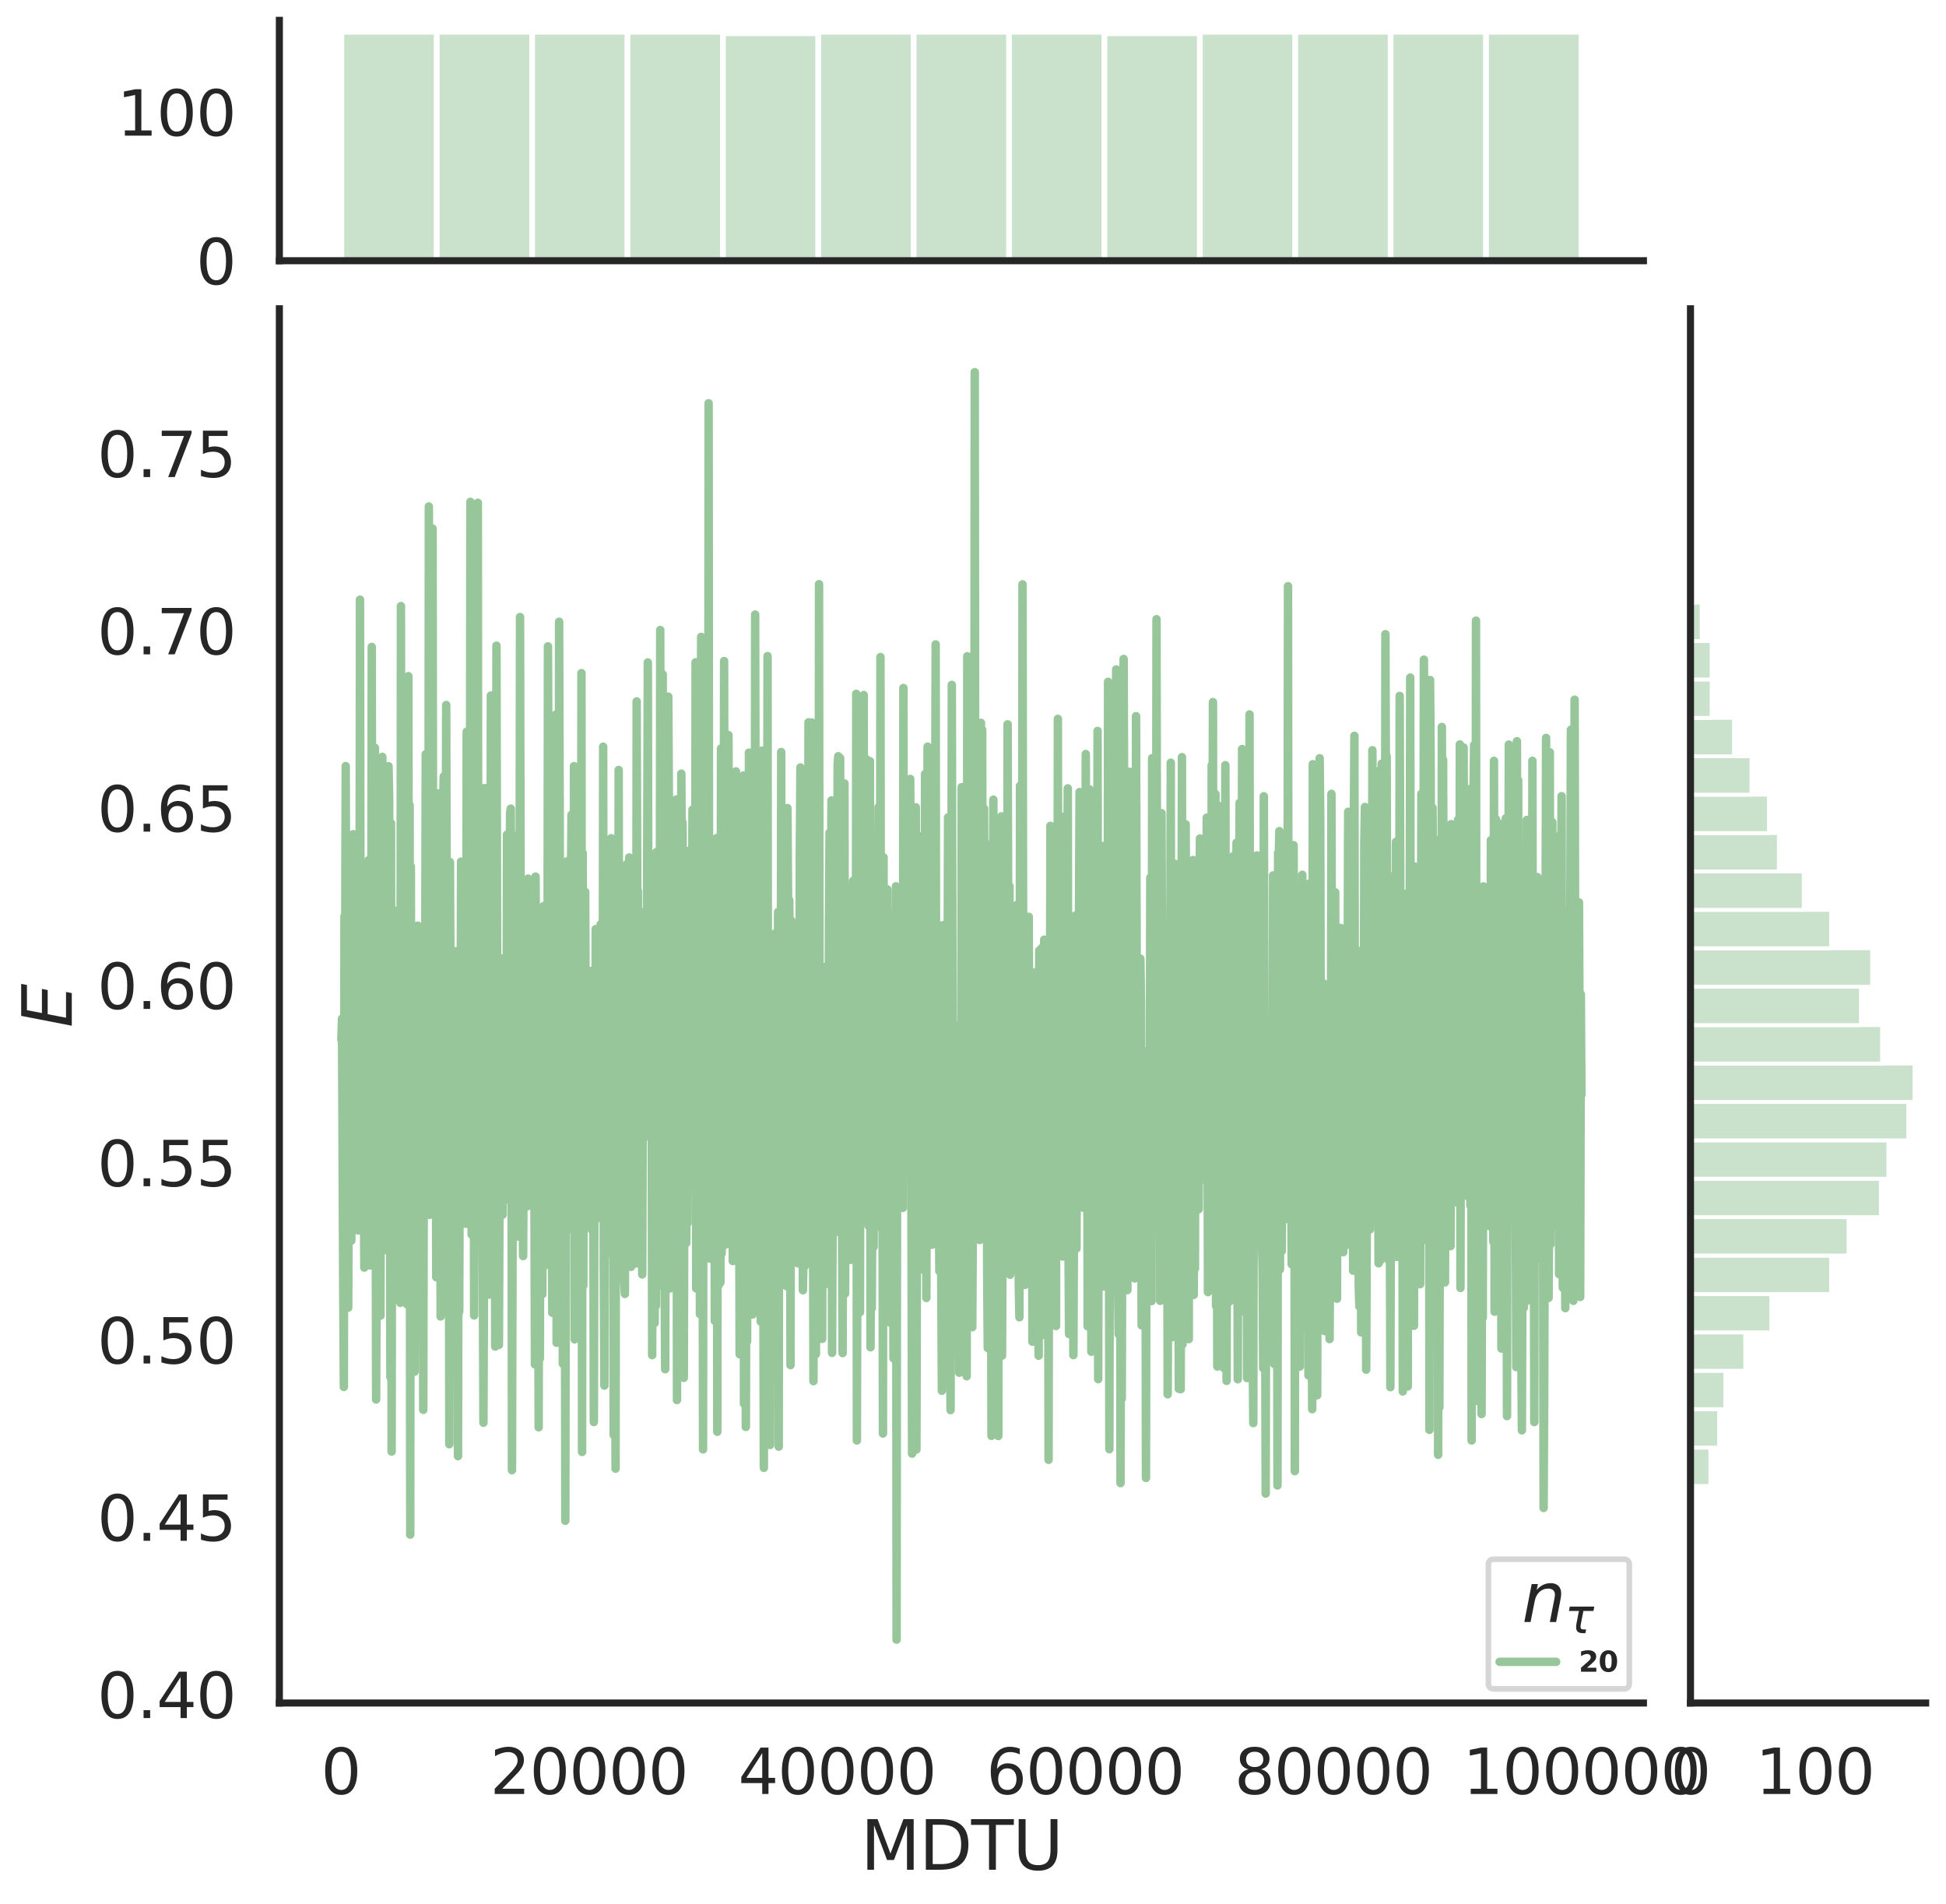 <?xml version="1.0" encoding="utf-8" standalone="no"?>
<!DOCTYPE svg PUBLIC "-//W3C//DTD SVG 1.1//EN"
  "http://www.w3.org/Graphics/SVG/1.1/DTD/svg11.dtd">
<svg height="674.159pt" version="1.1" viewBox="0 0 688.982 674.159" width="688.982pt" xmlns="http://www.w3.org/2000/svg" xmlns:xlink="http://www.w3.org/1999/xlink">
 <defs>
  <style type="text/css">*{stroke-linecap:butt;stroke-linejoin:round;}</style>
 </defs>
 <g id="figure_1">
  <g id="patch_1">
   <path d="M 0 674.159 
L 688.982 674.159 
L 688.982 0 
L 0 0 
z
" style="fill:#ffffff;"/>
  </g>
  <g id="axes_1">
   <g id="patch_2">
    <path d="M 98.912 602.94 
L 581.861 602.94 
L 581.861 109.327 
L 98.912 109.327 
z
" style="fill:none;"/>
   </g>
   <g id="matplotlib.axis_1">
    <g id="xtick_1">
     <g id="text_1">
      <!-- 0 -->
      <g style="fill:#262626;" transform="translate(113.646 635.157)scale(0.22 -0.22)">
       <defs>
        <path d="M 2034 4250 
Q 1547 4250 1301 3770 
Q 1056 3291 1056 2328 
Q 1056 1369 1301 889 
Q 1547 409 2034 409 
Q 2525 409 2770 889 
Q 3016 1369 3016 2328 
Q 3016 3291 2770 3770 
Q 2525 4250 2034 4250 
z
M 2034 4750 
Q 2819 4750 3233 4129 
Q 3647 3509 3647 2328 
Q 3647 1150 3233 529 
Q 2819 -91 2034 -91 
Q 1250 -91 836 529 
Q 422 1150 422 2328 
Q 422 3509 836 4129 
Q 1250 4750 2034 4750 
z
" id="DejaVuSans-30" transform="scale(0.016)"/>
       </defs>
       <use xlink:href="#DejaVuSans-30"/>
      </g>
     </g>
    </g>
    <g id="xtick_2">
     <g id="text_2">
      <!-- 20000 -->
      <g style="fill:#262626;" transform="translate(173.504 635.157)scale(0.22 -0.22)">
       <defs>
        <path d="M 1228 531 
L 3431 531 
L 3431 0 
L 469 0 
L 469 531 
Q 828 903 1448 1529 
Q 2069 2156 2228 2338 
Q 2531 2678 2651 2914 
Q 2772 3150 2772 3378 
Q 2772 3750 2511 3984 
Q 2250 4219 1831 4219 
Q 1534 4219 1204 4116 
Q 875 4013 500 3803 
L 500 4441 
Q 881 4594 1212 4672 
Q 1544 4750 1819 4750 
Q 2544 4750 2975 4387 
Q 3406 4025 3406 3419 
Q 3406 3131 3298 2873 
Q 3191 2616 2906 2266 
Q 2828 2175 2409 1742 
Q 1991 1309 1228 531 
z
" id="DejaVuSans-32" transform="scale(0.016)"/>
       </defs>
       <use xlink:href="#DejaVuSans-32"/>
       <use x="63.623" xlink:href="#DejaVuSans-30"/>
       <use x="127.246" xlink:href="#DejaVuSans-30"/>
       <use x="190.869" xlink:href="#DejaVuSans-30"/>
       <use x="254.492" xlink:href="#DejaVuSans-30"/>
      </g>
     </g>
    </g>
    <g id="xtick_3">
     <g id="text_3">
      <!-- 40000 -->
      <g style="fill:#262626;" transform="translate(261.357 635.157)scale(0.22 -0.22)">
       <defs>
        <path d="M 2419 4116 
L 825 1625 
L 2419 1625 
L 2419 4116 
z
M 2253 4666 
L 3047 4666 
L 3047 1625 
L 3713 1625 
L 3713 1100 
L 3047 1100 
L 3047 0 
L 2419 0 
L 2419 1100 
L 313 1100 
L 313 1709 
L 2253 4666 
z
" id="DejaVuSans-34" transform="scale(0.016)"/>
       </defs>
       <use xlink:href="#DejaVuSans-34"/>
       <use x="63.623" xlink:href="#DejaVuSans-30"/>
       <use x="127.246" xlink:href="#DejaVuSans-30"/>
       <use x="190.869" xlink:href="#DejaVuSans-30"/>
       <use x="254.492" xlink:href="#DejaVuSans-30"/>
      </g>
     </g>
    </g>
    <g id="xtick_4">
     <g id="text_4">
      <!-- 60000 -->
      <g style="fill:#262626;" transform="translate(349.209 635.157)scale(0.22 -0.22)">
       <defs>
        <path d="M 2113 2584 
Q 1688 2584 1439 2293 
Q 1191 2003 1191 1497 
Q 1191 994 1439 701 
Q 1688 409 2113 409 
Q 2538 409 2786 701 
Q 3034 994 3034 1497 
Q 3034 2003 2786 2293 
Q 2538 2584 2113 2584 
z
M 3366 4563 
L 3366 3988 
Q 3128 4100 2886 4159 
Q 2644 4219 2406 4219 
Q 1781 4219 1451 3797 
Q 1122 3375 1075 2522 
Q 1259 2794 1537 2939 
Q 1816 3084 2150 3084 
Q 2853 3084 3261 2657 
Q 3669 2231 3669 1497 
Q 3669 778 3244 343 
Q 2819 -91 2113 -91 
Q 1303 -91 875 529 
Q 447 1150 447 2328 
Q 447 3434 972 4092 
Q 1497 4750 2381 4750 
Q 2619 4750 2861 4703 
Q 3103 4656 3366 4563 
z
" id="DejaVuSans-36" transform="scale(0.016)"/>
       </defs>
       <use xlink:href="#DejaVuSans-36"/>
       <use x="63.623" xlink:href="#DejaVuSans-30"/>
       <use x="127.246" xlink:href="#DejaVuSans-30"/>
       <use x="190.869" xlink:href="#DejaVuSans-30"/>
       <use x="254.492" xlink:href="#DejaVuSans-30"/>
      </g>
     </g>
    </g>
    <g id="xtick_5">
     <g id="text_5">
      <!-- 80000 -->
      <g style="fill:#262626;" transform="translate(437.062 635.157)scale(0.22 -0.22)">
       <defs>
        <path d="M 2034 2216 
Q 1584 2216 1326 1975 
Q 1069 1734 1069 1313 
Q 1069 891 1326 650 
Q 1584 409 2034 409 
Q 2484 409 2743 651 
Q 3003 894 3003 1313 
Q 3003 1734 2745 1975 
Q 2488 2216 2034 2216 
z
M 1403 2484 
Q 997 2584 770 2862 
Q 544 3141 544 3541 
Q 544 4100 942 4425 
Q 1341 4750 2034 4750 
Q 2731 4750 3128 4425 
Q 3525 4100 3525 3541 
Q 3525 3141 3298 2862 
Q 3072 2584 2669 2484 
Q 3125 2378 3379 2068 
Q 3634 1759 3634 1313 
Q 3634 634 3220 271 
Q 2806 -91 2034 -91 
Q 1263 -91 848 271 
Q 434 634 434 1313 
Q 434 1759 690 2068 
Q 947 2378 1403 2484 
z
M 1172 3481 
Q 1172 3119 1398 2916 
Q 1625 2713 2034 2713 
Q 2441 2713 2670 2916 
Q 2900 3119 2900 3481 
Q 2900 3844 2670 4047 
Q 2441 4250 2034 4250 
Q 1625 4250 1398 4047 
Q 1172 3844 1172 3481 
z
" id="DejaVuSans-38" transform="scale(0.016)"/>
       </defs>
       <use xlink:href="#DejaVuSans-38"/>
       <use x="63.623" xlink:href="#DejaVuSans-30"/>
       <use x="127.246" xlink:href="#DejaVuSans-30"/>
       <use x="190.869" xlink:href="#DejaVuSans-30"/>
       <use x="254.492" xlink:href="#DejaVuSans-30"/>
      </g>
     </g>
    </g>
    <g id="xtick_6">
     <g id="text_6">
      <!-- 100000 -->
      <g style="fill:#262626;" transform="translate(517.917 635.157)scale(0.22 -0.22)">
       <defs>
        <path d="M 794 531 
L 1825 531 
L 1825 4091 
L 703 3866 
L 703 4441 
L 1819 4666 
L 2450 4666 
L 2450 531 
L 3481 531 
L 3481 0 
L 794 0 
L 794 531 
z
" id="DejaVuSans-31" transform="scale(0.016)"/>
       </defs>
       <use xlink:href="#DejaVuSans-31"/>
       <use x="63.623" xlink:href="#DejaVuSans-30"/>
       <use x="127.246" xlink:href="#DejaVuSans-30"/>
       <use x="190.869" xlink:href="#DejaVuSans-30"/>
       <use x="254.492" xlink:href="#DejaVuSans-30"/>
       <use x="318.115" xlink:href="#DejaVuSans-30"/>
      </g>
     </g>
    </g>
    <g id="text_7">
     <!-- MDTU -->
     <g style="fill:#262626;" transform="translate(304.681 661.968)scale(0.24 -0.24)">
      <defs>
       <path d="M 628 4666 
L 1569 4666 
L 2759 1491 
L 3956 4666 
L 4897 4666 
L 4897 0 
L 4281 0 
L 4281 4097 
L 3078 897 
L 2444 897 
L 1241 4097 
L 1241 0 
L 628 0 
L 628 4666 
z
" id="DejaVuSans-4d" transform="scale(0.016)"/>
       <path d="M 1259 4147 
L 1259 519 
L 2022 519 
Q 2988 519 3436 956 
Q 3884 1394 3884 2338 
Q 3884 3275 3436 3711 
Q 2988 4147 2022 4147 
L 1259 4147 
z
M 628 4666 
L 1925 4666 
Q 3281 4666 3915 4102 
Q 4550 3538 4550 2338 
Q 4550 1131 3912 565 
Q 3275 0 1925 0 
L 628 0 
L 628 4666 
z
" id="DejaVuSans-44" transform="scale(0.016)"/>
       <path d="M -19 4666 
L 3928 4666 
L 3928 4134 
L 2272 4134 
L 2272 0 
L 1638 0 
L 1638 4134 
L -19 4134 
L -19 4666 
z
" id="DejaVuSans-54" transform="scale(0.016)"/>
       <path d="M 556 4666 
L 1191 4666 
L 1191 1831 
Q 1191 1081 1462 751 
Q 1734 422 2344 422 
Q 2950 422 3222 751 
Q 3494 1081 3494 1831 
L 3494 4666 
L 4128 4666 
L 4128 1753 
Q 4128 841 3676 375 
Q 3225 -91 2344 -91 
Q 1459 -91 1007 375 
Q 556 841 556 1753 
L 556 4666 
z
" id="DejaVuSans-55" transform="scale(0.016)"/>
      </defs>
      <use xlink:href="#DejaVuSans-4d"/>
      <use x="86.279" xlink:href="#DejaVuSans-44"/>
      <use x="163.281" xlink:href="#DejaVuSans-54"/>
      <use x="224.365" xlink:href="#DejaVuSans-55"/>
     </g>
    </g>
   </g>
   <g id="matplotlib.axis_2">
    <g id="ytick_1">
     <g id="text_8">
      <!-- 0.40 -->
      <g style="fill:#262626;" transform="translate(34.428 608.27)scale(0.22 -0.22)">
       <defs>
        <path d="M 684 794 
L 1344 794 
L 1344 0 
L 684 0 
L 684 794 
z
" id="DejaVuSans-2e" transform="scale(0.016)"/>
       </defs>
       <use xlink:href="#DejaVuSans-30"/>
       <use x="63.623" xlink:href="#DejaVuSans-2e"/>
       <use x="95.41" xlink:href="#DejaVuSans-34"/>
       <use x="159.033" xlink:href="#DejaVuSans-30"/>
      </g>
     </g>
    </g>
    <g id="ytick_2">
     <g id="text_9">
      <!-- 0.45 -->
      <g style="fill:#262626;" transform="translate(34.428 545.503)scale(0.22 -0.22)">
       <defs>
        <path d="M 691 4666 
L 3169 4666 
L 3169 4134 
L 1269 4134 
L 1269 2991 
Q 1406 3038 1543 3061 
Q 1681 3084 1819 3084 
Q 2600 3084 3056 2656 
Q 3513 2228 3513 1497 
Q 3513 744 3044 326 
Q 2575 -91 1722 -91 
Q 1428 -91 1123 -41 
Q 819 9 494 109 
L 494 744 
Q 775 591 1075 516 
Q 1375 441 1709 441 
Q 2250 441 2565 725 
Q 2881 1009 2881 1497 
Q 2881 1984 2565 2268 
Q 2250 2553 1709 2553 
Q 1456 2553 1204 2497 
Q 953 2441 691 2322 
L 691 4666 
z
" id="DejaVuSans-35" transform="scale(0.016)"/>
       </defs>
       <use xlink:href="#DejaVuSans-30"/>
       <use x="63.623" xlink:href="#DejaVuSans-2e"/>
       <use x="95.41" xlink:href="#DejaVuSans-34"/>
       <use x="159.033" xlink:href="#DejaVuSans-35"/>
      </g>
     </g>
    </g>
    <g id="ytick_3">
     <g id="text_10">
      <!-- 0.50 -->
      <g style="fill:#262626;" transform="translate(34.428 482.737)scale(0.22 -0.22)">
       <use xlink:href="#DejaVuSans-30"/>
       <use x="63.623" xlink:href="#DejaVuSans-2e"/>
       <use x="95.41" xlink:href="#DejaVuSans-35"/>
       <use x="159.033" xlink:href="#DejaVuSans-30"/>
      </g>
     </g>
    </g>
    <g id="ytick_4">
     <g id="text_11">
      <!-- 0.55 -->
      <g style="fill:#262626;" transform="translate(34.428 419.97)scale(0.22 -0.22)">
       <use xlink:href="#DejaVuSans-30"/>
       <use x="63.623" xlink:href="#DejaVuSans-2e"/>
       <use x="95.41" xlink:href="#DejaVuSans-35"/>
       <use x="159.033" xlink:href="#DejaVuSans-35"/>
      </g>
     </g>
    </g>
    <g id="ytick_5">
     <g id="text_12">
      <!-- 0.60 -->
      <g style="fill:#262626;" transform="translate(34.428 357.204)scale(0.22 -0.22)">
       <use xlink:href="#DejaVuSans-30"/>
       <use x="63.623" xlink:href="#DejaVuSans-2e"/>
       <use x="95.41" xlink:href="#DejaVuSans-36"/>
       <use x="159.033" xlink:href="#DejaVuSans-30"/>
      </g>
     </g>
    </g>
    <g id="ytick_6">
     <g id="text_13">
      <!-- 0.65 -->
      <g style="fill:#262626;" transform="translate(34.428 294.437)scale(0.22 -0.22)">
       <use xlink:href="#DejaVuSans-30"/>
       <use x="63.623" xlink:href="#DejaVuSans-2e"/>
       <use x="95.41" xlink:href="#DejaVuSans-36"/>
       <use x="159.033" xlink:href="#DejaVuSans-35"/>
      </g>
     </g>
    </g>
    <g id="ytick_7">
     <g id="text_14">
      <!-- 0.70 -->
      <g style="fill:#262626;" transform="translate(34.428 231.67)scale(0.22 -0.22)">
       <defs>
        <path d="M 525 4666 
L 3525 4666 
L 3525 4397 
L 1831 0 
L 1172 0 
L 2766 4134 
L 525 4134 
L 525 4666 
z
" id="DejaVuSans-37" transform="scale(0.016)"/>
       </defs>
       <use xlink:href="#DejaVuSans-30"/>
       <use x="63.623" xlink:href="#DejaVuSans-2e"/>
       <use x="95.41" xlink:href="#DejaVuSans-37"/>
       <use x="159.033" xlink:href="#DejaVuSans-30"/>
      </g>
     </g>
    </g>
    <g id="ytick_8">
     <g id="text_15">
      <!-- 0.75 -->
      <g style="fill:#262626;" transform="translate(34.428 168.904)scale(0.22 -0.22)">
       <use xlink:href="#DejaVuSans-30"/>
       <use x="63.623" xlink:href="#DejaVuSans-2e"/>
       <use x="95.41" xlink:href="#DejaVuSans-37"/>
       <use x="159.033" xlink:href="#DejaVuSans-35"/>
      </g>
     </g>
    </g>
    <g id="text_16">
     <!-- $E$ -->
     <g style="fill:#262626;" transform="translate(25.436 363.813)rotate(-90)scale(0.24 -0.24)">
      <defs>
       <path d="M 1081 4666 
L 4031 4666 
L 3928 4134 
L 1606 4134 
L 1338 2753 
L 3566 2753 
L 3463 2222 
L 1234 2222 
L 909 531 
L 3284 531 
L 3181 0 
L 172 0 
L 1081 4666 
z
" id="DejaVuSans-Oblique-45" transform="scale(0.016)"/>
      </defs>
      <use transform="translate(0 0.094)" xlink:href="#DejaVuSans-Oblique-45"/>
     </g>
    </g>
   </g>
   <g id="line2d_1">
    <path clip-path="url(#p3050df1e38)" d="M 120.864 368.096 
L 121.084 360.679 
L 121.523 456.929 
L 121.743 491.045 
L 121.962 324.406 
L 122.182 352.539 
L 122.402 271.225 
L 122.621 366.193 
L 122.841 382.036 
L 123.06 388.93 
L 123.28 462.989 
L 123.5 408.197 
L 123.719 317.94 
L 123.939 390.187 
L 124.159 339.534 
L 124.378 439.254 
L 124.598 400.267 
L 124.818 417.502 
L 125.037 295.339 
L 125.257 345.503 
L 125.476 421.261 
L 125.696 366.525 
L 125.916 340.034 
L 126.135 435.307 
L 126.355 333.77 
L 126.575 324.512 
L 126.794 435.634 
L 127.014 347.768 
L 127.233 385.347 
L 127.453 212.318 
L 127.673 348.69 
L 128.112 416.419 
L 128.332 409.699 
L 128.551 361.152 
L 128.991 448.79 
L 129.21 360.505 
L 129.43 356.47 
L 129.649 444.097 
L 129.869 416.052 
L 130.089 422.945 
L 130.308 392.553 
L 130.528 304.518 
L 130.967 448.019 
L 131.406 360.186 
L 131.626 229.04 
L 131.846 405.708 
L 132.065 422.228 
L 132.285 277.89 
L 132.505 342.526 
L 132.724 264.749 
L 133.164 495.478 
L 133.383 439.336 
L 133.603 435.243 
L 133.822 423.576 
L 134.042 443.837 
L 134.481 366.643 
L 134.701 465.8 
L 134.921 307.353 
L 135.14 315.238 
L 135.36 267.972 
L 135.579 399.214 
L 135.799 372.549 
L 136.019 313.814 
L 136.238 345.819 
L 136.458 340.503 
L 136.678 363.87 
L 137.117 442.746 
L 137.337 396.281 
L 137.556 271.269 
L 137.776 282.449 
L 137.995 358.909 
L 138.215 487.549 
L 138.435 291.458 
L 138.654 513.91 
L 138.874 355.332 
L 139.094 421.573 
L 139.313 409.341 
L 139.533 381.104 
L 139.752 322.387 
L 139.972 353.676 
L 140.192 422.981 
L 140.411 450.658 
L 140.631 351.486 
L 141.07 440.944 
L 141.29 441.634 
L 141.51 332.865 
L 141.729 461.241 
L 141.949 214.57 
L 142.168 386.41 
L 142.388 401.707 
L 142.608 329.307 
L 142.827 373.513 
L 143.047 366.868 
L 143.267 306.373 
L 143.486 378.025 
L 143.926 413.348 
L 144.145 461.827 
L 144.365 407.645 
L 144.584 239.392 
L 144.804 403.891 
L 145.024 285.041 
L 145.243 543.32 
L 145.463 306.782 
L 145.683 444.372 
L 146.122 360.344 
L 146.341 434.54 
L 146.561 386.657 
L 146.781 485.64 
L 147 374.826 
L 147.22 340.895 
L 147.44 373.142 
L 147.659 359.171 
L 147.879 327.71 
L 148.318 386.251 
L 148.538 391.552 
L 148.757 386.36 
L 149.197 466.702 
L 149.416 382.562 
L 149.636 357.539 
L 149.856 499.143 
L 150.075 398.115 
L 150.295 391.115 
L 150.514 364.635 
L 150.734 267.022 
L 150.954 386.687 
L 151.173 276.394 
L 151.613 415.964 
L 151.832 179.324 
L 152.052 430.098 
L 152.272 373.35 
L 152.491 378.554 
L 152.711 406.456 
L 152.93 361.489 
L 153.15 187.124 
L 153.37 340.349 
L 153.589 408.01 
L 153.809 344.302 
L 154.029 427.146 
L 154.248 368.135 
L 154.468 452.191 
L 154.687 377.053 
L 154.907 343.13 
L 155.127 415.909 
L 155.346 280.867 
L 155.566 345.277 
L 155.786 324.65 
L 156.005 466.096 
L 156.225 370.53 
L 156.445 460.732 
L 156.664 296.338 
L 157.103 274.865 
L 157.323 396.216 
L 157.762 335.499 
L 157.982 249.599 
L 158.202 350.313 
L 158.641 415.827 
L 158.861 362.261 
L 159.08 511.318 
L 159.3 305.22 
L 159.739 402.375 
L 159.959 426.447 
L 160.178 415.077 
L 160.398 370.7 
L 160.618 450.51 
L 160.837 378.467 
L 161.057 351.251 
L 161.496 336.744 
L 161.716 407.708 
L 161.935 342.332 
L 162.155 515.525 
L 162.375 384.293 
L 162.594 464.436 
L 162.814 381.466 
L 163.034 384.179 
L 163.253 305.059 
L 163.473 407.461 
L 163.912 347.35 
L 164.132 338.613 
L 164.351 415.608 
L 164.571 389.132 
L 164.791 311.842 
L 165.01 433.28 
L 165.23 259.058 
L 165.449 394.776 
L 165.669 382.157 
L 165.889 406.008 
L 166.108 327.727 
L 166.328 341.682 
L 166.548 177.667 
L 166.987 437.082 
L 167.646 315.49 
L 167.865 465.723 
L 168.085 340.048 
L 168.305 395.362 
L 168.524 400.082 
L 168.744 364.589 
L 168.964 403.269 
L 169.183 178.015 
L 169.403 440.286 
L 169.622 376.442 
L 169.842 435.995 
L 170.062 282.992 
L 170.281 382.718 
L 170.501 409.676 
L 170.721 389.445 
L 171.16 503.709 
L 171.38 446.119 
L 171.599 279.021 
L 171.819 289.241 
L 172.038 429.481 
L 172.258 330.535 
L 172.478 349.617 
L 172.917 294.586 
L 173.137 458.348 
L 173.356 278.583 
L 173.576 433.507 
L 173.796 246.259 
L 174.015 457.786 
L 174.235 457.105 
L 174.454 372.42 
L 174.674 340.243 
L 174.894 337.908 
L 175.113 328.176 
L 175.333 476.756 
L 175.553 401.47 
L 175.772 228.592 
L 176.211 440.322 
L 176.431 372.653 
L 176.651 476.16 
L 176.87 413.953 
L 177.09 397.404 
L 177.31 408.222 
L 177.529 428.918 
L 177.749 362.597 
L 177.969 430.081 
L 178.188 339.245 
L 178.627 386.911 
L 178.847 384.744 
L 179.067 396.604 
L 179.286 415.317 
L 179.506 295.494 
L 179.726 424.608 
L 179.945 306.066 
L 180.165 401.197 
L 180.384 320.398 
L 180.604 287.929 
L 180.824 286.291 
L 181.043 326.577 
L 181.263 520.515 
L 181.483 437.536 
L 181.702 419.542 
L 181.922 413.324 
L 182.142 345.615 
L 182.361 411.178 
L 182.581 408.687 
L 182.8 320.188 
L 183.02 295.959 
L 183.459 404.673 
L 183.679 437.817 
L 183.899 367.306 
L 184.118 218.455 
L 184.338 326.741 
L 184.557 322.251 
L 184.777 391.538 
L 185.216 444.717 
L 185.436 399.021 
L 185.656 411.205 
L 185.875 347.545 
L 186.095 351.385 
L 186.315 376.072 
L 186.534 427.167 
L 186.754 311.724 
L 186.973 311.073 
L 187.193 425.855 
L 187.632 375.019 
L 187.852 385.854 
L 188.072 324.926 
L 188.291 312.122 
L 188.511 413.684 
L 188.73 342.755 
L 188.95 317.641 
L 189.389 483.049 
L 189.609 310.359 
L 189.829 351.412 
L 190.048 356.497 
L 190.268 350.157 
L 190.488 393.589 
L 190.707 505.329 
L 190.927 383.636 
L 191.146 480.948 
L 191.366 362.59 
L 191.586 361.677 
L 192.025 458.19 
L 192.245 348.551 
L 192.464 320.792 
L 192.684 396.147 
L 192.904 350.724 
L 193.123 447.936 
L 193.343 321.842 
L 193.562 332.276 
L 193.782 410.743 
L 194.002 228.835 
L 194.441 341.85 
L 194.661 447.656 
L 194.88 422.533 
L 195.1 381.175 
L 195.319 402.161 
L 195.539 464.788 
L 195.759 317.722 
L 195.978 264.053 
L 196.198 378.116 
L 196.418 323.896 
L 196.637 382.04 
L 196.857 252.945 
L 197.077 475.398 
L 197.296 312.984 
L 197.516 358.54 
L 197.735 450.503 
L 197.955 220.118 
L 198.175 293.361 
L 198.394 425.164 
L 198.614 373.671 
L 198.834 440.774 
L 199.053 306.911 
L 199.273 482.84 
L 199.712 373.957 
L 199.932 372.674 
L 200.151 538.399 
L 200.371 390.995 
L 200.591 424.234 
L 200.81 304.923 
L 201.03 361.551 
L 201.25 344.429 
L 201.469 430.161 
L 201.689 373.286 
L 201.908 433.64 
L 202.128 312.152 
L 202.348 288.463 
L 202.567 386.932 
L 202.787 330.766 
L 203.007 435.521 
L 203.226 271.24 
L 203.446 474.185 
L 203.665 386.668 
L 203.885 347.671 
L 204.105 345.329 
L 204.324 405.402 
L 204.544 331.799 
L 204.764 382.332 
L 204.983 401.387 
L 205.203 433.259 
L 205.423 346.962 
L 205.642 439.338 
L 205.862 238.32 
L 206.081 514.049 
L 206.301 302.084 
L 206.521 455.191 
L 206.74 381.06 
L 206.96 426.274 
L 207.18 315.776 
L 207.399 372.853 
L 207.619 371.552 
L 207.839 434.463 
L 208.058 384.911 
L 208.497 356.271 
L 208.937 391.717 
L 209.156 358.649 
L 209.376 343.782 
L 209.596 435.526 
L 209.815 407.981 
L 210.035 405.038 
L 210.254 503.467 
L 210.474 411.26 
L 210.694 426.358 
L 210.913 328.937 
L 211.133 401.271 
L 211.353 403.473 
L 211.572 335.742 
L 211.792 366.934 
L 212.012 422.777 
L 212.231 419.156 
L 212.67 327.25 
L 213.11 426.013 
L 213.329 431.877 
L 213.549 264.36 
L 213.769 448.978 
L 213.988 490.557 
L 214.208 409.293 
L 214.427 436.852 
L 214.647 322.943 
L 214.867 443.914 
L 215.086 414.402 
L 215.306 349.537 
L 215.526 323.081 
L 215.745 321.904 
L 216.185 441.799 
L 216.404 296.763 
L 216.624 419.19 
L 216.843 314.377 
L 217.063 347.348 
L 217.283 508.05 
L 217.502 348.3 
L 217.722 405.649 
L 217.942 519.967 
L 218.161 309.231 
L 218.82 435.873 
L 219.04 272.608 
L 219.259 415.509 
L 219.479 417.926 
L 219.918 437.026 
L 220.138 380.228 
L 220.358 449.908 
L 220.577 418.18 
L 220.797 344.037 
L 221.016 453.765 
L 221.236 458.113 
L 221.456 393.165 
L 221.675 440.111 
L 221.895 305.982 
L 222.115 433.2 
L 222.334 375.622 
L 222.554 427.821 
L 222.774 303.582 
L 222.993 329.585 
L 223.213 424.856 
L 223.432 448.52 
L 223.652 442.44 
L 223.872 384.142 
L 224.091 440.388 
L 224.311 344.703 
L 224.531 400.299 
L 224.75 417.704 
L 224.97 325.929 
L 225.189 447.342 
L 225.409 248.329 
L 225.629 318.047 
L 225.848 315.436 
L 226.068 427.259 
L 226.288 381.081 
L 226.507 421.827 
L 226.947 364.446 
L 227.166 367.043 
L 227.386 451.205 
L 227.605 381.063 
L 227.825 387.577 
L 228.045 322.896 
L 228.264 375.526 
L 228.484 327.121 
L 228.704 378.764 
L 228.923 371.315 
L 229.362 234.544 
L 229.582 346.104 
L 229.802 393.503 
L 230.021 391.472 
L 230.241 353.459 
L 230.461 403.103 
L 230.68 355.015 
L 230.9 479.781 
L 231.12 384.736 
L 231.339 352.162 
L 231.559 375.932 
L 231.778 468.405 
L 231.998 361.35 
L 232.218 462.371 
L 232.437 301.663 
L 232.657 314.888 
L 232.877 312.681 
L 233.096 455.23 
L 233.316 387.717 
L 233.535 395.001 
L 233.755 223.049 
L 233.975 343.352 
L 234.194 397.289 
L 234.414 415.423 
L 234.634 238.72 
L 234.853 379.285 
L 235.512 484.762 
L 235.732 394.103 
L 236.171 325.172 
L 236.391 384.358 
L 236.61 246.657 
L 236.83 286.276 
L 237.05 456.218 
L 237.489 331.612 
L 237.708 438.184 
L 237.928 450.441 
L 238.148 333.714 
L 238.367 399.745 
L 238.587 390.7 
L 238.807 366.942 
L 239.026 318.762 
L 239.246 396.263 
L 239.466 283.043 
L 239.685 495.667 
L 239.905 363.99 
L 240.124 367.278 
L 240.344 361.378 
L 240.564 421.19 
L 240.783 406.066 
L 241.003 416.55 
L 241.223 273.898 
L 241.442 314.768 
L 241.662 291.312 
L 242.101 487.822 
L 242.321 404.351 
L 242.54 376.403 
L 242.76 318.04 
L 242.98 440.078 
L 243.199 384.702 
L 243.419 433.107 
L 243.639 347.786 
L 243.858 401.865 
L 244.078 406.729 
L 244.297 301.022 
L 244.517 377.59 
L 244.956 346.829 
L 245.176 286.665 
L 245.396 419.413 
L 245.615 378.732 
L 245.835 414.428 
L 246.055 414.537 
L 246.274 234.494 
L 246.494 456.153 
L 246.713 283.992 
L 246.933 430.122 
L 247.153 340.249 
L 247.372 306.925 
L 247.592 352.266 
L 247.812 465.226 
L 248.031 291.672 
L 248.251 225.496 
L 248.47 355.919 
L 248.69 358.704 
L 248.91 513.153 
L 249.129 292.868 
L 249.569 404.632 
L 250.008 412.232 
L 250.228 333.412 
L 250.447 327.829 
L 250.667 444.208 
L 250.886 142.765 
L 251.106 416.902 
L 251.326 445.596 
L 251.545 321.734 
L 251.765 389.755 
L 251.985 417.183 
L 252.424 340.792 
L 252.643 335.95 
L 252.863 304.42 
L 253.083 467.659 
L 253.302 463.983 
L 253.522 335.734 
L 253.742 296.717 
L 253.961 506.905 
L 254.181 323.051 
L 254.401 332.856 
L 254.62 454.709 
L 254.84 352.005 
L 255.059 454.007 
L 255.279 265.006 
L 255.499 443.792 
L 255.718 412.551 
L 255.938 284.925 
L 256.158 347.993 
L 256.377 234.038 
L 256.597 405.652 
L 256.817 260.03 
L 257.036 440.591 
L 257.256 431.811 
L 257.475 438.098 
L 257.695 415.708 
L 257.915 260.265 
L 258.354 370.461 
L 258.793 308.274 
L 259.013 378.433 
L 259.232 327.877 
L 259.452 446.465 
L 259.672 364.751 
L 259.891 441.196 
L 260.111 298.19 
L 260.331 425.642 
L 260.55 273.106 
L 260.77 429.776 
L 260.99 445.72 
L 261.429 369.264 
L 261.648 398.404 
L 261.868 479.459 
L 262.307 331.396 
L 262.527 468.361 
L 262.747 301.928 
L 262.966 350.973 
L 263.186 274.58 
L 263.405 496.983 
L 263.625 334.425 
L 263.845 344.853 
L 264.064 505.198 
L 264.284 422.374 
L 264.504 474.9 
L 264.723 416.658 
L 264.943 426.867 
L 265.163 266.471 
L 265.382 427.846 
L 265.602 407.229 
L 266.041 386.32 
L 266.261 288.174 
L 266.48 465.363 
L 266.7 296.022 
L 266.92 347.186 
L 267.139 434.79 
L 267.359 217.573 
L 267.798 440.211 
L 268.237 463.539 
L 268.457 352.982 
L 268.677 324.954 
L 268.896 366.8 
L 269.116 340.813 
L 269.336 467.896 
L 269.775 265.743 
L 269.994 433.584 
L 270.214 435.503 
L 270.434 519.686 
L 270.653 445.166 
L 270.873 281.324 
L 271.093 298.914 
L 271.312 371.351 
L 271.532 376.885 
L 271.752 232.291 
L 271.971 457.308 
L 272.191 371.865 
L 272.41 376.897 
L 272.63 511.58 
L 272.85 387.335 
L 273.069 388.011 
L 273.289 426.146 
L 273.509 484.1 
L 273.728 372.693 
L 273.948 410.422 
L 274.167 349.262 
L 274.387 330.719 
L 274.607 330.354 
L 274.826 353.333 
L 275.046 403.954 
L 275.266 387.396 
L 275.485 322.892 
L 275.705 512.177 
L 275.925 329.226 
L 276.144 409.76 
L 276.364 436.89 
L 276.583 266.248 
L 276.803 378.169 
L 277.023 393.054 
L 277.242 369.552 
L 277.462 436.022 
L 277.682 377.992 
L 277.901 393.466 
L 278.121 322.671 
L 278.34 451.421 
L 278.56 455.392 
L 278.78 286.097 
L 278.999 315.392 
L 279.219 380.749 
L 279.439 318.734 
L 279.658 349.954 
L 279.878 483.305 
L 280.098 325.832 
L 280.317 408.248 
L 280.537 380.675 
L 280.756 371.416 
L 280.976 399.634 
L 281.196 355.115 
L 281.415 351.75 
L 281.635 424.872 
L 281.855 424.335 
L 282.074 378.379 
L 282.294 430.399 
L 282.513 447.269 
L 282.733 427.271 
L 282.953 390.54 
L 283.172 302.855 
L 283.392 271.722 
L 283.831 396.893 
L 284.051 388.452 
L 284.271 456.805 
L 284.71 430.234 
L 284.929 448.287 
L 285.149 398.164 
L 285.369 421.785 
L 285.588 397.282 
L 286.028 424.555 
L 286.247 255.743 
L 286.467 388.238 
L 286.686 353.744 
L 286.906 362.61 
L 287.345 255.791 
L 287.565 427.871 
L 287.785 400.346 
L 288.004 488.993 
L 288.224 318.137 
L 288.444 396.498 
L 288.663 417.948 
L 288.883 479.386 
L 289.102 313.671 
L 289.322 408.288 
L 289.542 284.348 
L 289.761 449.13 
L 289.981 206.818 
L 290.201 399.782 
L 290.42 450.093 
L 290.64 421.255 
L 290.86 374.218 
L 291.079 474.018 
L 291.299 371.439 
L 291.518 425.038 
L 291.738 408.738 
L 291.958 454.852 
L 292.177 342.346 
L 292.397 357.981 
L 292.617 346.53 
L 293.275 449.763 
L 293.495 327.217 
L 293.715 294.796 
L 293.934 344.758 
L 294.154 340.018 
L 294.374 283.386 
L 294.593 478.986 
L 295.033 371.276 
L 295.252 350.399 
L 295.472 425.723 
L 295.691 395.166 
L 295.911 311.711 
L 296.131 356.522 
L 296.35 436.129 
L 296.57 270.72 
L 296.79 267.745 
L 297.009 372.02 
L 297.229 381.293 
L 297.448 268.367 
L 297.668 365.256 
L 297.888 409.669 
L 298.107 428.718 
L 298.327 479.054 
L 298.547 409.906 
L 298.766 284.522 
L 298.986 277.363 
L 299.206 457.997 
L 299.425 362.811 
L 299.645 367.038 
L 299.864 353.874 
L 300.304 433.512 
L 300.523 365.365 
L 300.743 358.935 
L 301.182 446.045 
L 301.402 314.394 
L 301.621 325.785 
L 301.841 369.674 
L 302.061 311.83 
L 302.28 406.9 
L 302.5 321.905 
L 302.939 421.116 
L 303.159 245.658 
L 303.379 509.991 
L 303.818 340.65 
L 304.037 383.033 
L 304.257 280.857 
L 304.477 464.595 
L 304.696 338.067 
L 304.916 337.079 
L 305.136 420.57 
L 305.355 350.618 
L 305.575 398.507 
L 305.795 246.065 
L 306.014 393.531 
L 306.234 340.657 
L 306.453 371.723 
L 306.673 268.735 
L 306.893 419.495 
L 307.112 315.635 
L 307.332 418.033 
L 307.552 434.048 
L 307.771 382.64 
L 307.991 269.476 
L 308.21 477.006 
L 308.43 420.371 
L 308.65 463.156 
L 309.089 374.275 
L 309.309 441.446 
L 309.528 397.947 
L 309.968 391.207 
L 310.187 335.114 
L 310.626 391.956 
L 311.066 285.74 
L 311.285 434.35 
L 311.505 379.378 
L 311.725 232.631 
L 311.944 425.923 
L 312.164 348.067 
L 312.383 365.954 
L 312.603 507.512 
L 312.823 303.518 
L 313.042 443.357 
L 313.262 451.79 
L 313.482 396.595 
L 314.141 314.879 
L 314.36 416.883 
L 314.58 417.56 
L 314.799 412.517 
L 315.019 369.357 
L 315.239 468.345 
L 315.458 323.833 
L 315.678 431.377 
L 315.898 338.409 
L 316.117 379.916 
L 316.337 480.902 
L 316.556 405.884 
L 316.776 386.236 
L 316.996 464.271 
L 317.215 313.792 
L 317.435 580.503 
L 317.655 349.349 
L 317.874 365.843 
L 318.094 367.392 
L 318.314 375.219 
L 318.533 422.008 
L 318.972 338.845 
L 319.412 408.876 
L 319.631 427.643 
L 319.851 243.58 
L 320.071 391.098 
L 320.29 366.604 
L 320.51 387.166 
L 320.729 290.924 
L 320.949 412.609 
L 321.169 350.057 
L 321.388 330.541 
L 321.608 282.017 
L 322.047 384.021 
L 322.267 275.778 
L 322.926 514.653 
L 323.145 359.244 
L 323.585 414.436 
L 323.804 318.848 
L 324.024 455.802 
L 324.244 285.822 
L 324.463 513.198 
L 324.683 412.002 
L 324.903 402.081 
L 325.561 321.64 
L 325.781 419.514 
L 326.001 296.117 
L 326.22 314.601 
L 326.44 429.954 
L 326.66 449.455 
L 326.879 381.098 
L 327.099 350.031 
L 327.318 371.967 
L 327.538 274.021 
L 327.758 293.178 
L 327.977 459.529 
L 328.417 264.348 
L 328.636 405.941 
L 328.856 436.519 
L 329.076 320.036 
L 329.295 389.772 
L 329.515 336.351 
L 329.734 342.349 
L 329.954 440.687 
L 330.174 321.797 
L 330.393 406.101 
L 330.613 305.963 
L 330.833 398.478 
L 331.272 228.148 
L 331.491 423.796 
L 331.711 385.452 
L 331.931 382.752 
L 332.15 411.178 
L 332.37 423.072 
L 332.59 450.081 
L 332.809 345.145 
L 333.029 331.09 
L 333.249 452.829 
L 333.468 492.393 
L 333.907 327.539 
L 334.127 436.38 
L 334.347 403.213 
L 334.566 466.926 
L 334.786 350.278 
L 335.225 389.07 
L 335.445 373.119 
L 335.664 289.407 
L 335.884 453.468 
L 336.104 361.43 
L 336.323 466.738 
L 336.543 499.231 
L 336.763 406.454 
L 336.982 242.488 
L 337.422 426.591 
L 337.641 362.444 
L 338.08 447.168 
L 338.3 401.893 
L 338.52 404.392 
L 338.739 427.766 
L 338.959 364.946 
L 339.179 429.037 
L 339.398 410.406 
L 339.618 486.007 
L 339.838 432.34 
L 340.057 431.125 
L 340.277 438.644 
L 340.496 278.685 
L 340.716 448.434 
L 340.936 412.908 
L 341.155 331.436 
L 341.375 365.945 
L 341.595 419.266 
L 341.814 388.372 
L 342.034 383.623 
L 342.253 487.248 
L 342.473 232.328 
L 342.693 400.857 
L 342.912 336.606 
L 343.132 431.025 
L 343.352 400.476 
L 343.571 284.032 
L 343.791 375.411 
L 344.011 250.082 
L 344.23 469.885 
L 344.45 429.791 
L 344.669 364.964 
L 344.889 409.824 
L 345.109 131.764 
L 345.328 366.16 
L 345.548 397.122 
L 345.987 312.011 
L 346.207 380.742 
L 346.426 385.28 
L 346.646 375.145 
L 346.866 439.013 
L 347.305 255.919 
L 347.525 395.592 
L 347.744 258.423 
L 347.964 397.817 
L 348.403 286.271 
L 348.623 331.314 
L 348.842 351.795 
L 349.062 345.069 
L 349.282 303.374 
L 349.501 449.069 
L 349.721 477.286 
L 350.16 299.01 
L 350.819 413.238 
L 351.039 508.351 
L 351.258 333.734 
L 351.478 394.815 
L 351.698 283.125 
L 351.917 473.204 
L 352.137 451.677 
L 352.357 384.616 
L 352.576 394.731 
L 352.796 381.886 
L 353.015 313.777 
L 353.235 375.872 
L 353.455 508.413 
L 353.674 313.395 
L 353.894 318.447 
L 354.333 446.655 
L 354.553 289.032 
L 354.773 479.972 
L 354.992 418.572 
L 355.212 440.117 
L 355.431 367.042 
L 355.651 353.623 
L 355.871 394.934 
L 356.09 295.375 
L 356.53 427.638 
L 356.749 256.438 
L 357.188 400.738 
L 357.408 313.771 
L 357.628 451.301 
L 357.847 448.193 
L 358.067 342.3 
L 358.287 425.385 
L 358.506 396.981 
L 358.726 383.881 
L 358.946 426.701 
L 359.165 408.992 
L 359.385 373.997 
L 359.604 382.97 
L 359.824 377.862 
L 360.044 320.396 
L 360.263 394.914 
L 360.483 388.944 
L 360.703 454.751 
L 360.922 466.382 
L 361.142 278.221 
L 361.361 279.899 
L 361.581 425.192 
L 361.801 395.508 
L 362.02 206.905 
L 362.46 454.154 
L 362.679 408.007 
L 362.899 454.887 
L 363.338 345.363 
L 363.777 403.67 
L 363.997 421.516 
L 364.217 324.601 
L 364.656 450.158 
L 364.876 410.488 
L 365.095 440.537 
L 365.315 361.763 
L 365.534 475.014 
L 365.754 464.957 
L 365.974 348.56 
L 366.193 454.925 
L 366.413 446.995 
L 366.633 344.193 
L 366.852 443.751 
L 367.072 409.62 
L 367.511 461.375 
L 367.731 479.963 
L 367.95 336.539 
L 368.17 444.865 
L 368.39 345.256 
L 368.609 457.87 
L 368.829 335.662 
L 369.049 472.693 
L 369.268 397.752 
L 369.488 447.806 
L 369.707 332.689 
L 369.927 471.406 
L 370.147 415.276 
L 370.366 418.924 
L 370.586 393.777 
L 370.806 406.744 
L 371.025 379.631 
L 371.245 516.836 
L 371.465 387.409 
L 371.684 391.783 
L 371.904 292.365 
L 372.123 326.962 
L 372.563 344.623 
L 372.782 431.372 
L 373.002 371.869 
L 373.222 374.892 
L 373.441 425.043 
L 373.661 427.253 
L 373.881 469.465 
L 374.1 315.749 
L 374.32 439.19 
L 374.539 254.503 
L 374.759 405.284 
L 374.979 353.396 
L 375.198 426.066 
L 375.638 306.572 
L 375.857 430.543 
L 376.077 313.726 
L 376.296 444.861 
L 376.516 289.198 
L 376.736 298.361 
L 376.955 393.633 
L 377.175 397.933 
L 377.395 360.614 
L 377.614 393.842 
L 378.054 279.11 
L 378.273 436.26 
L 378.493 472.305 
L 378.712 390.619 
L 378.932 387.705 
L 379.152 326.575 
L 379.371 343.188 
L 379.591 324.968 
L 380.03 479.772 
L 380.25 432.263 
L 380.469 334.769 
L 380.689 324.17 
L 381.128 442.032 
L 381.348 367.775 
L 381.568 380.143 
L 381.787 421.772 
L 382.007 327.155 
L 382.227 280.429 
L 382.446 288.736 
L 382.666 379.518 
L 382.885 300.104 
L 383.105 427.272 
L 383.325 356.607 
L 383.544 427.599 
L 383.764 422.403 
L 383.984 354.025 
L 384.203 353.098 
L 384.423 266.954 
L 384.642 361.61 
L 384.862 327.593 
L 385.082 469.568 
L 385.301 335.143 
L 385.521 289.76 
L 385.741 279.47 
L 385.96 382.869 
L 386.18 361.93 
L 386.4 478.568 
L 386.619 381.136 
L 386.839 397.329 
L 387.058 311.662 
L 387.278 442.938 
L 387.498 347.857 
L 387.717 345.073 
L 387.937 338.331 
L 388.157 424.205 
L 388.376 403.391 
L 388.596 258.78 
L 388.816 488.278 
L 389.035 386.134 
L 389.255 425.822 
L 389.474 430.32 
L 389.694 438.815 
L 389.914 346.036 
L 390.133 380.153 
L 390.353 455.499 
L 390.573 299.537 
L 390.792 382.684 
L 391.012 373.196 
L 391.231 397.947 
L 391.451 303.379 
L 391.671 317.233 
L 391.89 389.91 
L 392.11 387.809 
L 392.33 241.38 
L 392.769 513.072 
L 392.989 396.233 
L 393.208 358.25 
L 393.428 395.634 
L 393.647 345.824 
L 393.867 421.06 
L 394.087 321.193 
L 394.306 435.537 
L 394.526 409.372 
L 394.746 405.886 
L 395.185 237.014 
L 395.624 437.342 
L 396.063 472.381 
L 396.283 331.305 
L 396.503 344.855 
L 396.722 525.084 
L 396.942 406.656 
L 397.162 495.216 
L 397.82 233.309 
L 398.04 289.887 
L 398.26 403.29 
L 398.479 341.145 
L 398.699 399.976 
L 398.919 379.555 
L 399.138 456.762 
L 399.358 327.539 
L 399.797 377.881 
L 400.017 273.268 
L 400.236 382.195 
L 400.456 365.165 
L 400.676 330.818 
L 401.115 378.164 
L 401.335 353.588 
L 401.554 428.815 
L 401.774 452.628 
L 401.993 428.4 
L 402.213 253.551 
L 402.652 424.466 
L 402.872 372.931 
L 403.092 439.271 
L 403.311 377.093 
L 403.531 405.641 
L 403.751 339.424 
L 403.97 355.557 
L 404.19 469.224 
L 404.409 381.273 
L 404.629 389.477 
L 404.849 416.876 
L 405.068 427.815 
L 405.288 449.463 
L 405.508 384.416 
L 405.727 523.254 
L 405.947 381.569 
L 406.166 372.089 
L 406.386 414.057 
L 406.606 433.974 
L 406.825 403.149 
L 407.045 411.234 
L 407.265 310.744 
L 407.704 460.666 
L 407.924 268.429 
L 408.143 399.952 
L 408.363 345.347 
L 408.582 348.543 
L 408.802 358.017 
L 409.022 435.176 
L 409.241 398.044 
L 409.461 219.222 
L 409.681 341.851 
L 409.9 332.995 
L 410.12 394.893 
L 410.339 334.564 
L 410.559 306.495 
L 410.779 460.565 
L 411.218 287.884 
L 411.438 342.902 
L 411.657 365.99 
L 411.877 412.258 
L 412.316 369.176 
L 412.536 329.669 
L 412.975 377.924 
L 413.195 383.203 
L 413.414 493.644 
L 414.073 338.967 
L 414.293 363.98 
L 414.512 270.032 
L 414.732 439.555 
L 414.952 473.439 
L 415.391 360.421 
L 415.611 413.486 
L 415.83 338.219 
L 416.05 305.828 
L 416.489 416.126 
L 416.709 384.779 
L 416.928 391.074 
L 417.148 420.386 
L 417.368 491.718 
L 417.587 481.976 
L 417.807 360.634 
L 418.027 491.848 
L 418.466 268.065 
L 418.685 475.941 
L 418.905 345.133 
L 419.125 302.006 
L 419.344 429.42 
L 419.784 291.841 
L 420.003 365.835 
L 420.223 367.548 
L 420.443 338.918 
L 420.882 474.118 
L 421.101 313.999 
L 421.321 357.593 
L 421.541 360.004 
L 421.76 332.604 
L 421.98 412.46 
L 422.2 398.368 
L 422.419 304.476 
L 422.639 458.457 
L 422.859 418.733 
L 423.078 449.111 
L 423.298 330.568 
L 423.517 428.759 
L 423.737 354.107 
L 423.957 330.744 
L 424.396 428.124 
L 424.616 383.138 
L 424.835 296.856 
L 425.274 408.473 
L 425.494 394.519 
L 425.714 369.734 
L 425.933 409.722 
L 426.153 373.729 
L 426.373 417.63 
L 426.592 377.633 
L 426.812 404.205 
L 427.032 413.678 
L 427.251 289.484 
L 427.69 457.461 
L 427.91 364.995 
L 428.13 426.388 
L 428.349 418.595 
L 428.569 430.482 
L 428.789 429.632 
L 429.008 270.926 
L 429.228 322.966 
L 429.447 248.564 
L 429.667 435.723 
L 429.887 378.671 
L 430.106 451.768 
L 430.326 281.114 
L 430.546 462.418 
L 430.765 382.763 
L 430.985 483.808 
L 431.205 285.192 
L 431.424 335.07 
L 431.644 320.14 
L 431.863 374.01 
L 432.083 326.457 
L 432.303 453.868 
L 432.522 427.153 
L 432.742 337.754 
L 432.962 355.592 
L 433.181 484.271 
L 433.401 459.354 
L 433.62 420.665 
L 433.84 270.91 
L 434.279 488.903 
L 434.499 346.246 
L 434.719 457.604 
L 434.938 453.614 
L 435.158 430.972 
L 435.378 460.751 
L 435.817 311.523 
L 436.036 336.57 
L 436.256 424.018 
L 436.476 318.174 
L 436.695 303.055 
L 436.915 405.488 
L 437.135 359.421 
L 437.354 378.535 
L 437.574 356.292 
L 437.794 298.353 
L 438.233 488.327 
L 438.452 380.03 
L 438.892 284.236 
L 439.111 455.693 
L 439.331 464.423 
L 439.77 265.197 
L 439.99 451.572 
L 440.209 430.889 
L 440.429 372.922 
L 440.649 435.71 
L 440.868 421.641 
L 441.088 451.21 
L 441.308 365.043 
L 441.527 487.889 
L 441.747 337.092 
L 441.967 310.876 
L 442.186 394.221 
L 442.406 252.947 
L 442.625 435.666 
L 442.845 433.998 
L 443.284 367.761 
L 443.504 474.124 
L 443.724 503.838 
L 443.943 381.641 
L 444.163 399.227 
L 444.382 342.941 
L 444.602 404.674 
L 445.041 302.86 
L 445.261 408.424 
L 445.481 409.677 
L 445.7 345.732 
L 446.14 435.71 
L 446.359 339.796 
L 446.579 366.129 
L 446.798 439.504 
L 447.018 449.49 
L 447.238 484.385 
L 447.457 281.906 
L 448.116 528.789 
L 448.336 400.838 
L 448.555 454.001 
L 448.775 369.609 
L 448.995 391.373 
L 449.214 379.991 
L 449.434 381.924 
L 449.654 360.335 
L 449.873 428.724 
L 450.093 406.896 
L 450.313 370.091 
L 450.532 452.194 
L 450.752 309.928 
L 450.971 456.328 
L 451.191 482.95 
L 451.411 406.503 
L 451.63 464.794 
L 451.85 425.431 
L 452.07 359.129 
L 452.289 525.919 
L 452.509 301.927 
L 452.729 305.511 
L 452.948 294.247 
L 453.168 449.413 
L 453.387 357.908 
L 453.607 323.418 
L 453.827 442.879 
L 454.046 317.372 
L 454.266 312.261 
L 454.705 341.592 
L 454.925 310.506 
L 455.144 302.958 
L 455.364 431.572 
L 455.584 354.885 
L 455.803 377.156 
L 456.023 207.53 
L 456.243 419.352 
L 456.462 374.606 
L 456.682 356.903 
L 456.902 421.017 
L 457.121 414.286 
L 457.341 447.614 
L 458 299.22 
L 458.219 350.81 
L 458.439 520.853 
L 458.659 345.485 
L 458.878 443.345 
L 459.098 336.508 
L 459.537 373.596 
L 459.757 443.449 
L 459.976 374.858 
L 460.196 483.827 
L 460.416 329.429 
L 460.635 367.544 
L 460.855 466.154 
L 461.075 309.711 
L 461.294 436.965 
L 461.514 391.905 
L 461.733 376.626 
L 461.953 469.816 
L 462.173 385.861 
L 462.392 358.568 
L 462.612 359.266 
L 462.832 402.635 
L 463.051 368.563 
L 463.271 486.954 
L 463.49 427.905 
L 463.71 312.728 
L 463.93 429.439 
L 464.149 352.412 
L 464.369 462.845 
L 464.589 498.922 
L 464.808 270.551 
L 465.028 458.988 
L 465.248 431.797 
L 465.467 364.825 
L 465.687 348.718 
L 465.906 431.391 
L 466.126 384.303 
L 466.346 493.987 
L 466.565 392.067 
L 466.785 386.318 
L 467.224 268.451 
L 467.444 291.837 
L 467.663 400.622 
L 467.883 400.56 
L 468.103 387.617 
L 468.322 397.294 
L 468.542 348.105 
L 468.981 471.256 
L 469.201 419.518 
L 469.421 463.654 
L 469.64 463.833 
L 469.86 354.174 
L 470.079 445.765 
L 470.299 375.583 
L 470.519 395.598 
L 470.738 474.098 
L 471.178 400.927 
L 471.397 281.055 
L 471.617 369.148 
L 472.056 459.218 
L 472.276 331.116 
L 472.495 339.09 
L 472.715 315.909 
L 472.935 394.289 
L 473.154 393.823 
L 473.374 459.802 
L 473.594 330.758 
L 473.813 410.947 
L 474.033 366.084 
L 474.252 362.964 
L 474.472 380.055 
L 474.692 328.534 
L 474.911 345.656 
L 475.131 401.103 
L 475.351 386.76 
L 475.57 443.338 
L 476.01 342.587 
L 476.229 352.435 
L 476.449 440.957 
L 476.668 437.352 
L 476.888 424.374 
L 477.327 287.407 
L 477.547 384.383 
L 477.767 421.728 
L 477.986 399.518 
L 478.206 352.241 
L 478.425 436.456 
L 478.645 428.921 
L 478.865 389.162 
L 479.084 449.89 
L 479.304 296.543 
L 479.524 260.519 
L 479.743 413.087 
L 479.963 414.288 
L 480.183 408.486 
L 480.402 359.005 
L 480.622 417.883 
L 480.841 336.694 
L 481.061 455.097 
L 481.281 462.524 
L 481.5 386.667 
L 481.72 418.443 
L 481.94 471.737 
L 482.159 364.824 
L 482.379 427.108 
L 482.818 394.832 
L 483.038 298.318 
L 483.257 285.702 
L 483.477 295.411 
L 483.697 484.93 
L 483.916 431.968 
L 484.136 346.449 
L 484.356 400.908 
L 484.575 427.469 
L 484.795 305.147 
L 485.014 435.277 
L 485.454 321.077 
L 485.673 419.079 
L 485.893 265.618 
L 486.113 375.116 
L 486.332 356.698 
L 486.552 378.772 
L 486.772 301.826 
L 486.991 395.866 
L 487.211 332.595 
L 487.43 310.974 
L 487.65 273.085 
L 487.87 390.513 
L 488.089 447.27 
L 488.309 312.29 
L 488.529 312.413 
L 488.748 446.224 
L 489.187 270.368 
L 489.627 391.459 
L 489.846 368.589 
L 490.066 431.068 
L 490.286 397.393 
L 490.505 224.53 
L 490.725 291.143 
L 490.945 267.711 
L 491.164 374.152 
L 491.384 309.722 
L 491.603 446.097 
L 491.823 367.056 
L 492.043 414.368 
L 492.262 491.12 
L 492.482 414.842 
L 492.702 404.271 
L 492.921 437.944 
L 493.58 332.889 
L 493.8 393.561 
L 494.019 372.875 
L 494.239 298.078 
L 494.459 444.995 
L 494.678 330.703 
L 494.898 400.575 
L 495.118 325.559 
L 495.337 386.242 
L 495.557 246.386 
L 495.776 315.928 
L 495.996 438.205 
L 496.216 437.091 
L 496.435 363.748 
L 496.655 492.625 
L 496.875 327.431 
L 497.094 364.624 
L 497.314 316.459 
L 497.533 467.066 
L 497.973 322.48 
L 498.192 344.023 
L 498.412 490.874 
L 498.632 367.619 
L 498.851 452.527 
L 499.291 239.897 
L 499.51 404.335 
L 499.73 340.074 
L 499.949 457.153 
L 500.169 314.863 
L 500.389 346.422 
L 500.608 469.393 
L 500.828 355.95 
L 501.048 306.871 
L 501.267 363.728 
L 501.487 335.34 
L 501.707 378.855 
L 501.926 329.255 
L 502.146 403.551 
L 502.365 339.346 
L 502.585 350.98 
L 502.805 454.666 
L 503.244 281.053 
L 503.464 439.237 
L 503.683 417.987 
L 503.903 374.781 
L 504.122 233.549 
L 504.342 259.08 
L 504.562 386.708 
L 504.781 381.024 
L 505.001 436.627 
L 505.221 312.841 
L 505.44 416.849 
L 505.66 306.637 
L 505.88 290.39 
L 506.099 506.229 
L 506.319 240.757 
L 506.538 272.244 
L 506.758 388.357 
L 506.978 391.447 
L 507.197 285.95 
L 507.417 324.106 
L 507.637 457.452 
L 507.856 329.227 
L 508.076 337.808 
L 508.295 370.559 
L 508.515 297.388 
L 508.735 332.792 
L 508.954 304.882 
L 509.174 515.06 
L 509.394 298.78 
L 509.613 498.249 
L 509.833 392.094 
L 510.053 378.555 
L 510.272 416.869 
L 510.492 257.377 
L 510.711 384.945 
L 510.931 268.969 
L 511.151 337.548 
L 511.37 351.956 
L 511.59 454.03 
L 511.81 391.054 
L 512.029 379.714 
L 512.249 318.156 
L 512.468 425.825 
L 512.688 319.634 
L 512.908 380.986 
L 513.127 305.723 
L 513.567 441.18 
L 513.786 291.79 
L 514.006 409.6 
L 514.226 354.618 
L 514.445 373.95 
L 514.884 354.576 
L 515.104 385.571 
L 515.324 349.207 
L 515.543 425.673 
L 515.763 413.652 
L 515.983 392.78 
L 516.202 290.279 
L 516.422 396.721 
L 516.641 384.905 
L 516.861 263.548 
L 517.081 455.985 
L 517.3 336.287 
L 517.52 360.958 
L 517.74 358.851 
L 517.959 419.118 
L 518.179 264.649 
L 518.618 368.803 
L 519.277 339.696 
L 519.497 423.433 
L 519.716 401.233 
L 519.936 332.603 
L 520.156 414.506 
L 520.375 305.154 
L 520.595 426.806 
L 520.815 279.177 
L 521.034 509.994 
L 521.254 322.34 
L 521.473 384.046 
L 521.693 281.974 
L 521.913 263.752 
L 522.132 385.517 
L 522.352 439.068 
L 522.572 219.729 
L 522.791 495.981 
L 523.011 400.513 
L 523.23 430.83 
L 523.45 394.789 
L 523.67 401.696 
L 523.889 315.512 
L 524.329 392.46 
L 524.548 500.626 
L 524.768 417.852 
L 524.988 466.497 
L 525.207 313.827 
L 525.646 402.484 
L 525.866 333.507 
L 526.086 345.691 
L 526.305 404.765 
L 526.525 369.214 
L 526.745 385.457 
L 526.964 428.282 
L 527.184 391.112 
L 527.403 321.807 
L 527.623 434.238 
L 527.843 297.471 
L 528.062 363.407 
L 528.502 326.946 
L 528.721 439.613 
L 528.941 269.377 
L 529.161 464.412 
L 529.38 435.301 
L 529.6 289.972 
L 529.819 302.295 
L 530.039 415.745 
L 530.259 291.194 
L 530.478 404.693 
L 530.698 456.498 
L 530.918 363.051 
L 531.137 368.868 
L 531.357 341.167 
L 531.576 477.451 
L 531.796 354.692 
L 532.016 394.164 
L 532.235 396.458 
L 532.455 405.477 
L 532.675 456.043 
L 532.894 400.7 
L 533.114 289.741 
L 533.553 501.359 
L 533.773 340.654 
L 533.992 336.826 
L 534.212 263.611 
L 534.432 386.538 
L 534.651 394.236 
L 534.871 389.305 
L 535.091 415.78 
L 535.31 321.093 
L 535.53 409.43 
L 535.75 430.941 
L 536.189 399.883 
L 536.408 408.363 
L 536.628 425.145 
L 536.848 484.021 
L 537.067 262.425 
L 537.287 352.976 
L 537.507 276.245 
L 537.726 388.663 
L 537.946 380.611 
L 538.165 337.323 
L 538.385 443.062 
L 538.824 506.393 
L 539.264 367.836 
L 539.483 463.014 
L 539.703 305.621 
L 539.923 371.572 
L 540.142 389.107 
L 540.362 460.759 
L 540.581 290.28 
L 540.801 402.491 
L 541.021 329.914 
L 541.24 415.343 
L 541.46 381.078 
L 541.68 408.32 
L 541.899 400.331 
L 542.119 428.328 
L 542.338 402.179 
L 542.558 269.357 
L 542.778 420.197 
L 542.997 379.409 
L 543.217 503.481 
L 543.437 363.622 
L 543.656 326.46 
L 543.876 337.95 
L 544.096 341.016 
L 544.315 310.528 
L 544.535 406.41 
L 544.754 429.96 
L 544.974 379.546 
L 545.194 413.982 
L 545.413 322.222 
L 545.633 367.804 
L 545.853 445.882 
L 546.072 415.034 
L 546.292 410.006 
L 546.511 533.886 
L 546.731 492.622 
L 547.39 261.251 
L 547.61 437.077 
L 547.829 326.389 
L 548.049 341.229 
L 548.269 459.523 
L 548.488 427.416 
L 548.708 266.333 
L 548.927 440.591 
L 549.147 397.588 
L 549.367 399.315 
L 549.586 291.081 
L 549.806 372.478 
L 550.026 409.723 
L 550.245 391.111 
L 550.465 403.401 
L 550.685 434.266 
L 550.904 409.403 
L 551.124 420.07 
L 551.563 376.925 
L 551.783 296.038 
L 552.002 451.102 
L 552.222 326.181 
L 552.442 386.948 
L 552.881 281.878 
L 553.1 414.979 
L 553.32 455.925 
L 553.54 332.89 
L 553.759 322.836 
L 553.979 357.731 
L 554.199 463.145 
L 554.418 397.816 
L 554.638 456.095 
L 554.858 414.135 
L 555.297 404.083 
L 555.516 433.92 
L 555.736 351.017 
L 555.956 327.484 
L 556.175 258.361 
L 556.395 457.065 
L 556.615 342.465 
L 556.834 344.636 
L 557.054 460.558 
L 557.273 394.944 
L 557.493 247.723 
L 557.713 352.802 
L 557.932 348.817 
L 558.372 445.911 
L 558.591 343.818 
L 558.811 449.122 
L 559.031 319.487 
L 559.25 364.426 
L 559.47 459.188 
L 559.689 351.972 
L 559.909 387.643 
L 559.909 387.643 
" style="fill:none;stroke:#96c69a;stroke-linecap:round;stroke-width:3;"/>
   </g>
   <g id="line2d_2"/>
   <g id="patch_3">
    <path d="M 98.912 602.94 
L 98.912 109.327 
" style="fill:none;stroke:#262626;stroke-linecap:square;stroke-linejoin:miter;stroke-width:2.5;"/>
   </g>
   <g id="patch_4">
    <path d="M 98.912 602.94 
L 581.861 602.94 
" style="fill:none;stroke:#262626;stroke-linecap:square;stroke-linejoin:miter;stroke-width:2.5;"/>
   </g>
   <g id="legend_1">
    <g id="patch_5">
     <path d="M 528.946 597.94 
L 574.861 597.94 
Q 576.861 597.94 576.861 595.94 
L 576.861 554.034 
Q 576.861 552.034 574.861 552.034 
L 528.946 552.034 
Q 526.946 552.034 526.946 554.034 
L 526.946 595.94 
Q 526.946 597.94 528.946 597.94 
z
" style="fill:#ffffff;opacity:0.8;stroke:#cccccc;stroke-linejoin:miter;stroke-width:2;"/>
    </g>
    <g id="text_17">
     <!-- $n_\tau$ -->
     <g style="fill:#262626;" transform="translate(538.823 574.271)scale(0.24 -0.24)">
      <defs>
       <path d="M 3566 2113 
L 3156 0 
L 2578 0 
L 2988 2091 
Q 3016 2238 3031 2350 
Q 3047 2463 3047 2528 
Q 3047 2791 2881 2937 
Q 2716 3084 2419 3084 
Q 1956 3084 1622 2776 
Q 1288 2469 1184 1941 
L 800 0 
L 225 0 
L 903 3500 
L 1478 3500 
L 1363 2950 
Q 1603 3253 1940 3418 
Q 2278 3584 2650 3584 
Q 3113 3584 3367 3334 
Q 3622 3084 3622 2631 
Q 3622 2519 3608 2391 
Q 3594 2263 3566 2113 
z
" id="DejaVuSans-Oblique-6e" transform="scale(0.016)"/>
       <path d="M 2103 638 
Q 2188 488 2525 488 
L 2800 488 
L 2706 0 
L 2363 0 
Q 1800 0 1600 300 
Q 1403 606 1534 1269 
L 1856 2925 
L 541 2925 
L 653 3500 
L 3881 3500 
L 3769 2925 
L 2444 2925 
L 2113 1234 
Q 2025 781 2103 638 
z
" id="DejaVuSans-Oblique-3c4" transform="scale(0.016)"/>
      </defs>
      <use xlink:href="#DejaVuSans-Oblique-6e"/>
      <use transform="translate(63.379 -16.406)scale(0.7)" xlink:href="#DejaVuSans-Oblique-3c4"/>
     </g>
    </g>
    <g id="line2d_3">
     <path d="M 530.946 588.36 
L 550.946 588.36 
" style="fill:none;stroke:#96c69a;stroke-linecap:round;stroke-width:3;"/>
    </g>
    <g id="line2d_4"/>
    <g id="text_18">
     <!-- 20 -->
     <g style="fill:#262626;" transform="translate(558.946 591.86)scale(0.1 -0.1)">
      <defs>
       <path d="M 1844 884 
L 3897 884 
L 3897 0 
L 506 0 
L 506 884 
L 2209 2388 
Q 2438 2594 2547 2791 
Q 2656 2988 2656 3200 
Q 2656 3528 2436 3728 
Q 2216 3928 1850 3928 
Q 1569 3928 1234 3808 
Q 900 3688 519 3450 
L 519 4475 
Q 925 4609 1322 4679 
Q 1719 4750 2100 4750 
Q 2938 4750 3402 4381 
Q 3866 4013 3866 3353 
Q 3866 2972 3669 2642 
Q 3472 2313 2841 1759 
L 1844 884 
z
" id="DejaVuSans-Bold-32" transform="scale(0.016)"/>
       <path d="M 2944 2338 
Q 2944 3213 2780 3570 
Q 2616 3928 2228 3928 
Q 1841 3928 1675 3570 
Q 1509 3213 1509 2338 
Q 1509 1453 1675 1090 
Q 1841 728 2228 728 
Q 2613 728 2778 1090 
Q 2944 1453 2944 2338 
z
M 4147 2328 
Q 4147 1169 3647 539 
Q 3147 -91 2228 -91 
Q 1306 -91 806 539 
Q 306 1169 306 2328 
Q 306 3491 806 4120 
Q 1306 4750 2228 4750 
Q 3147 4750 3647 4120 
Q 4147 3491 4147 2328 
z
" id="DejaVuSans-Bold-30" transform="scale(0.016)"/>
      </defs>
      <use xlink:href="#DejaVuSans-Bold-32"/>
      <use x="69.58" xlink:href="#DejaVuSans-Bold-30"/>
     </g>
    </g>
   </g>
  </g>
  <g id="axes_2">
   <g id="patch_6">
    <path d="M 98.912 92.306 
L 581.861 92.306 
L 581.861 7.2 
L 98.912 7.2 
z
" style="fill:none;"/>
   </g>
   <g id="matplotlib.axis_3">
    <g id="xtick_7"/>
    <g id="xtick_8"/>
    <g id="xtick_9"/>
    <g id="xtick_10"/>
    <g id="xtick_11"/>
    <g id="xtick_12"/>
   </g>
   <g id="matplotlib.axis_4">
    <g id="ytick_9">
     <g id="text_19">
      <!-- 0 -->
      <g style="fill:#262626;" transform="translate(69.414 100.664)scale(0.22 -0.22)">
       <use xlink:href="#DejaVuSans-30"/>
      </g>
     </g>
    </g>
    <g id="ytick_10">
     <g id="text_20">
      <!-- 100 -->
      <g style="fill:#262626;" transform="translate(41.419 48.032)scale(0.22 -0.22)">
       <use xlink:href="#DejaVuSans-31"/>
       <use x="63.623" xlink:href="#DejaVuSans-30"/>
       <use x="127.246" xlink:href="#DejaVuSans-30"/>
      </g>
     </g>
    </g>
   </g>
   <g id="patch_7">
    <path clip-path="url(#pe3a26c6b9e)" d="M 120.864 92.306 
L 154.637 92.306 
L 154.637 11.253 
L 120.864 11.253 
z
" style="fill:#96c69a;fill-opacity:0.5;stroke:#ffffff;stroke-linejoin:miter;stroke-width:2;"/>
   </g>
   <g id="patch_8">
    <path clip-path="url(#pe3a26c6b9e)" d="M 154.637 92.306 
L 188.409 92.306 
L 188.409 11.253 
L 154.637 11.253 
z
" style="fill:#96c69a;fill-opacity:0.5;stroke:#ffffff;stroke-linejoin:miter;stroke-width:2;"/>
   </g>
   <g id="patch_9">
    <path clip-path="url(#pe3a26c6b9e)" d="M 188.409 92.306 
L 222.182 92.306 
L 222.182 11.253 
L 188.409 11.253 
z
" style="fill:#96c69a;fill-opacity:0.5;stroke:#ffffff;stroke-linejoin:miter;stroke-width:2;"/>
   </g>
   <g id="patch_10">
    <path clip-path="url(#pe3a26c6b9e)" d="M 222.182 92.306 
L 255.955 92.306 
L 255.955 11.253 
L 222.182 11.253 
z
" style="fill:#96c69a;fill-opacity:0.5;stroke:#ffffff;stroke-linejoin:miter;stroke-width:2;"/>
   </g>
   <g id="patch_11">
    <path clip-path="url(#pe3a26c6b9e)" d="M 255.955 92.306 
L 289.728 92.306 
L 289.728 11.779 
L 255.955 11.779 
z
" style="fill:#96c69a;fill-opacity:0.5;stroke:#ffffff;stroke-linejoin:miter;stroke-width:2;"/>
   </g>
   <g id="patch_12">
    <path clip-path="url(#pe3a26c6b9e)" d="M 289.728 92.306 
L 323.5 92.306 
L 323.5 11.253 
L 289.728 11.253 
z
" style="fill:#96c69a;fill-opacity:0.5;stroke:#ffffff;stroke-linejoin:miter;stroke-width:2;"/>
   </g>
   <g id="patch_13">
    <path clip-path="url(#pe3a26c6b9e)" d="M 323.5 92.306 
L 357.273 92.306 
L 357.273 11.253 
L 323.5 11.253 
z
" style="fill:#96c69a;fill-opacity:0.5;stroke:#ffffff;stroke-linejoin:miter;stroke-width:2;"/>
   </g>
   <g id="patch_14">
    <path clip-path="url(#pe3a26c6b9e)" d="M 357.273 92.306 
L 391.046 92.306 
L 391.046 11.253 
L 357.273 11.253 
z
" style="fill:#96c69a;fill-opacity:0.5;stroke:#ffffff;stroke-linejoin:miter;stroke-width:2;"/>
   </g>
   <g id="patch_15">
    <path clip-path="url(#pe3a26c6b9e)" d="M 391.046 92.306 
L 424.818 92.306 
L 424.818 11.779 
L 391.046 11.779 
z
" style="fill:#96c69a;fill-opacity:0.5;stroke:#ffffff;stroke-linejoin:miter;stroke-width:2;"/>
   </g>
   <g id="patch_16">
    <path clip-path="url(#pe3a26c6b9e)" d="M 424.818 92.306 
L 458.591 92.306 
L 458.591 11.253 
L 424.818 11.253 
z
" style="fill:#96c69a;fill-opacity:0.5;stroke:#ffffff;stroke-linejoin:miter;stroke-width:2;"/>
   </g>
   <g id="patch_17">
    <path clip-path="url(#pe3a26c6b9e)" d="M 458.591 92.306 
L 492.364 92.306 
L 492.364 11.253 
L 458.591 11.253 
z
" style="fill:#96c69a;fill-opacity:0.5;stroke:#ffffff;stroke-linejoin:miter;stroke-width:2;"/>
   </g>
   <g id="patch_18">
    <path clip-path="url(#pe3a26c6b9e)" d="M 492.364 92.306 
L 526.136 92.306 
L 526.136 11.253 
L 492.364 11.253 
z
" style="fill:#96c69a;fill-opacity:0.5;stroke:#ffffff;stroke-linejoin:miter;stroke-width:2;"/>
   </g>
   <g id="patch_19">
    <path clip-path="url(#pe3a26c6b9e)" d="M 526.136 92.306 
L 559.909 92.306 
L 559.909 11.253 
L 526.136 11.253 
z
" style="fill:#96c69a;fill-opacity:0.5;stroke:#ffffff;stroke-linejoin:miter;stroke-width:2;"/>
   </g>
   <g id="patch_20">
    <path d="M 98.912 92.306 
L 98.912 7.2 
" style="fill:none;stroke:#262626;stroke-linecap:square;stroke-linejoin:miter;stroke-width:2.5;"/>
   </g>
   <g id="patch_21">
    <path d="M 98.912 92.306 
L 581.861 92.306 
" style="fill:none;stroke:#262626;stroke-linecap:square;stroke-linejoin:miter;stroke-width:2.5;"/>
   </g>
  </g>
  <g id="axes_3">
   <g id="patch_22">
    <path d="M 598.515 602.94 
L 681.782 602.94 
L 681.782 109.327 
L 598.515 109.327 
z
" style="fill:none;"/>
   </g>
   <g id="matplotlib.axis_5">
    <g id="xtick_13">
     <g id="text_21">
      <!-- 0 -->
      <g style="fill:#262626;" transform="translate(591.516 635.157)scale(0.22 -0.22)">
       <use xlink:href="#DejaVuSans-30"/>
      </g>
     </g>
    </g>
    <g id="xtick_14">
     <g id="text_22">
      <!-- 100 -->
      <g style="fill:#262626;" transform="translate(621.575 635.157)scale(0.22 -0.22)">
       <use xlink:href="#DejaVuSans-31"/>
       <use x="63.623" xlink:href="#DejaVuSans-30"/>
       <use x="127.246" xlink:href="#DejaVuSans-30"/>
      </g>
     </g>
    </g>
   </g>
   <g id="matplotlib.axis_6">
    <g id="ytick_11"/>
    <g id="ytick_12"/>
    <g id="ytick_13"/>
    <g id="ytick_14"/>
    <g id="ytick_15"/>
    <g id="ytick_16"/>
    <g id="ytick_17"/>
    <g id="ytick_18"/>
   </g>
   <g id="patch_23">
    <path clip-path="url(#p7a6e1a9383)" d="M 598.515 580.503 
L 598.955 580.503 
L 598.955 566.905 
L 598.515 566.905 
z
" style="fill:#96c69a;fill-opacity:0.5;stroke:#ffffff;stroke-linejoin:miter;stroke-width:1.36;"/>
   </g>
   <g id="patch_24">
    <path clip-path="url(#p7a6e1a9383)" d="M 598.515 566.905 
L 598.515 566.905 
L 598.515 553.307 
L 598.515 553.307 
z
" style="fill:#96c69a;fill-opacity:0.5;stroke:#ffffff;stroke-linejoin:miter;stroke-width:1.36;"/>
   </g>
   <g id="patch_25">
    <path clip-path="url(#p7a6e1a9383)" d="M 598.515 553.307 
L 598.955 553.307 
L 598.955 539.709 
L 598.515 539.709 
z
" style="fill:#96c69a;fill-opacity:0.5;stroke:#ffffff;stroke-linejoin:miter;stroke-width:1.36;"/>
   </g>
   <g id="patch_26">
    <path clip-path="url(#p7a6e1a9383)" d="M 598.515 539.709 
L 599.836 539.709 
L 599.836 526.11 
L 598.515 526.11 
z
" style="fill:#96c69a;fill-opacity:0.5;stroke:#ffffff;stroke-linejoin:miter;stroke-width:1.36;"/>
   </g>
   <g id="patch_27">
    <path clip-path="url(#p7a6e1a9383)" d="M 598.515 526.11 
L 605.564 526.11 
L 605.564 512.512 
L 598.515 512.512 
z
" style="fill:#96c69a;fill-opacity:0.5;stroke:#ffffff;stroke-linejoin:miter;stroke-width:1.36;"/>
   </g>
   <g id="patch_28">
    <path clip-path="url(#p7a6e1a9383)" d="M 598.515 512.512 
L 608.648 512.512 
L 608.648 498.914 
L 598.515 498.914 
z
" style="fill:#96c69a;fill-opacity:0.5;stroke:#ffffff;stroke-linejoin:miter;stroke-width:1.36;"/>
   </g>
   <g id="patch_29">
    <path clip-path="url(#p7a6e1a9383)" d="M 598.515 498.914 
L 610.851 498.914 
L 610.851 485.316 
L 598.515 485.316 
z
" style="fill:#96c69a;fill-opacity:0.5;stroke:#ffffff;stroke-linejoin:miter;stroke-width:1.36;"/>
   </g>
   <g id="patch_30">
    <path clip-path="url(#p7a6e1a9383)" d="M 598.515 485.316 
L 617.9 485.316 
L 617.9 471.718 
L 598.515 471.718 
z
" style="fill:#96c69a;fill-opacity:0.5;stroke:#ffffff;stroke-linejoin:miter;stroke-width:1.36;"/>
   </g>
   <g id="patch_31">
    <path clip-path="url(#p7a6e1a9383)" d="M 598.515 471.718 
L 627.152 471.718 
L 627.152 458.12 
L 598.515 458.12 
z
" style="fill:#96c69a;fill-opacity:0.5;stroke:#ffffff;stroke-linejoin:miter;stroke-width:1.36;"/>
   </g>
   <g id="patch_32">
    <path clip-path="url(#p7a6e1a9383)" d="M 598.515 458.12 
L 648.299 458.12 
L 648.299 444.521 
L 598.515 444.521 
z
" style="fill:#96c69a;fill-opacity:0.5;stroke:#ffffff;stroke-linejoin:miter;stroke-width:1.36;"/>
   </g>
   <g id="patch_33">
    <path clip-path="url(#p7a6e1a9383)" d="M 598.515 444.521 
L 654.467 444.521 
L 654.467 430.923 
L 598.515 430.923 
z
" style="fill:#96c69a;fill-opacity:0.5;stroke:#ffffff;stroke-linejoin:miter;stroke-width:1.36;"/>
   </g>
   <g id="patch_34">
    <path clip-path="url(#p7a6e1a9383)" d="M 598.515 430.923 
L 665.921 430.923 
L 665.921 417.325 
L 598.515 417.325 
z
" style="fill:#96c69a;fill-opacity:0.5;stroke:#ffffff;stroke-linejoin:miter;stroke-width:1.36;"/>
   </g>
   <g id="patch_35">
    <path clip-path="url(#p7a6e1a9383)" d="M 598.515 417.325 
L 668.565 417.325 
L 668.565 403.727 
L 598.515 403.727 
z
" style="fill:#96c69a;fill-opacity:0.5;stroke:#ffffff;stroke-linejoin:miter;stroke-width:1.36;"/>
   </g>
   <g id="patch_36">
    <path clip-path="url(#p7a6e1a9383)" d="M 598.515 403.727 
L 675.614 403.727 
L 675.614 390.129 
L 598.515 390.129 
z
" style="fill:#96c69a;fill-opacity:0.5;stroke:#ffffff;stroke-linejoin:miter;stroke-width:1.36;"/>
   </g>
   <g id="patch_37">
    <path clip-path="url(#p7a6e1a9383)" d="M 598.515 390.129 
L 677.817 390.129 
L 677.817 376.531 
L 598.515 376.531 
z
" style="fill:#96c69a;fill-opacity:0.5;stroke:#ffffff;stroke-linejoin:miter;stroke-width:1.36;"/>
   </g>
   <g id="patch_38">
    <path clip-path="url(#p7a6e1a9383)" d="M 598.515 376.531 
L 666.362 376.531 
L 666.362 362.933 
L 598.515 362.933 
z
" style="fill:#96c69a;fill-opacity:0.5;stroke:#ffffff;stroke-linejoin:miter;stroke-width:1.36;"/>
   </g>
   <g id="patch_39">
    <path clip-path="url(#p7a6e1a9383)" d="M 598.515 362.933 
L 658.872 362.933 
L 658.872 349.334 
L 598.515 349.334 
z
" style="fill:#96c69a;fill-opacity:0.5;stroke:#ffffff;stroke-linejoin:miter;stroke-width:1.36;"/>
   </g>
   <g id="patch_40">
    <path clip-path="url(#p7a6e1a9383)" d="M 598.515 349.334 
L 662.837 349.334 
L 662.837 335.736 
L 598.515 335.736 
z
" style="fill:#96c69a;fill-opacity:0.5;stroke:#ffffff;stroke-linejoin:miter;stroke-width:1.36;"/>
   </g>
   <g id="patch_41">
    <path clip-path="url(#p7a6e1a9383)" d="M 598.515 335.736 
L 648.299 335.736 
L 648.299 322.138 
L 598.515 322.138 
z
" style="fill:#96c69a;fill-opacity:0.5;stroke:#ffffff;stroke-linejoin:miter;stroke-width:1.36;"/>
   </g>
   <g id="patch_42">
    <path clip-path="url(#p7a6e1a9383)" d="M 598.515 322.138 
L 638.606 322.138 
L 638.606 308.54 
L 598.515 308.54 
z
" style="fill:#96c69a;fill-opacity:0.5;stroke:#ffffff;stroke-linejoin:miter;stroke-width:1.36;"/>
   </g>
   <g id="patch_43">
    <path clip-path="url(#p7a6e1a9383)" d="M 598.515 308.54 
L 629.795 308.54 
L 629.795 294.942 
L 598.515 294.942 
z
" style="fill:#96c69a;fill-opacity:0.5;stroke:#ffffff;stroke-linejoin:miter;stroke-width:1.36;"/>
   </g>
   <g id="patch_44">
    <path clip-path="url(#p7a6e1a9383)" d="M 598.515 294.942 
L 626.27 294.942 
L 626.27 281.344 
L 598.515 281.344 
z
" style="fill:#96c69a;fill-opacity:0.5;stroke:#ffffff;stroke-linejoin:miter;stroke-width:1.36;"/>
   </g>
   <g id="patch_45">
    <path clip-path="url(#p7a6e1a9383)" d="M 598.515 281.344 
L 620.103 281.344 
L 620.103 267.745 
L 598.515 267.745 
z
" style="fill:#96c69a;fill-opacity:0.5;stroke:#ffffff;stroke-linejoin:miter;stroke-width:1.36;"/>
   </g>
   <g id="patch_46">
    <path clip-path="url(#p7a6e1a9383)" d="M 598.515 267.745 
L 613.935 267.745 
L 613.935 254.147 
L 598.515 254.147 
z
" style="fill:#96c69a;fill-opacity:0.5;stroke:#ffffff;stroke-linejoin:miter;stroke-width:1.36;"/>
   </g>
   <g id="patch_47">
    <path clip-path="url(#p7a6e1a9383)" d="M 598.515 254.147 
L 606.004 254.147 
L 606.004 240.549 
L 598.515 240.549 
z
" style="fill:#96c69a;fill-opacity:0.5;stroke:#ffffff;stroke-linejoin:miter;stroke-width:1.36;"/>
   </g>
   <g id="patch_48">
    <path clip-path="url(#p7a6e1a9383)" d="M 598.515 240.549 
L 606.004 240.549 
L 606.004 226.951 
L 598.515 226.951 
z
" style="fill:#96c69a;fill-opacity:0.5;stroke:#ffffff;stroke-linejoin:miter;stroke-width:1.36;"/>
   </g>
   <g id="patch_49">
    <path clip-path="url(#p7a6e1a9383)" d="M 598.515 226.951 
L 602.48 226.951 
L 602.48 213.353 
L 598.515 213.353 
z
" style="fill:#96c69a;fill-opacity:0.5;stroke:#ffffff;stroke-linejoin:miter;stroke-width:1.36;"/>
   </g>
   <g id="patch_50">
    <path clip-path="url(#p7a6e1a9383)" d="M 598.515 213.353 
L 600.277 213.353 
L 600.277 199.755 
L 598.515 199.755 
z
" style="fill:#96c69a;fill-opacity:0.5;stroke:#ffffff;stroke-linejoin:miter;stroke-width:1.36;"/>
   </g>
   <g id="patch_51">
    <path clip-path="url(#p7a6e1a9383)" d="M 598.515 199.755 
L 598.955 199.755 
L 598.955 186.156 
L 598.515 186.156 
z
" style="fill:#96c69a;fill-opacity:0.5;stroke:#ffffff;stroke-linejoin:miter;stroke-width:1.36;"/>
   </g>
   <g id="patch_52">
    <path clip-path="url(#p7a6e1a9383)" d="M 598.515 186.156 
L 599.836 186.156 
L 599.836 172.558 
L 598.515 172.558 
z
" style="fill:#96c69a;fill-opacity:0.5;stroke:#ffffff;stroke-linejoin:miter;stroke-width:1.36;"/>
   </g>
   <g id="patch_53">
    <path clip-path="url(#p7a6e1a9383)" d="M 598.515 172.558 
L 598.515 172.558 
L 598.515 158.96 
L 598.515 158.96 
z
" style="fill:#96c69a;fill-opacity:0.5;stroke:#ffffff;stroke-linejoin:miter;stroke-width:1.36;"/>
   </g>
   <g id="patch_54">
    <path clip-path="url(#p7a6e1a9383)" d="M 598.515 158.96 
L 598.515 158.96 
L 598.515 145.362 
L 598.515 145.362 
z
" style="fill:#96c69a;fill-opacity:0.5;stroke:#ffffff;stroke-linejoin:miter;stroke-width:1.36;"/>
   </g>
   <g id="patch_55">
    <path clip-path="url(#p7a6e1a9383)" d="M 598.515 145.362 
L 599.396 145.362 
L 599.396 131.764 
L 598.515 131.764 
z
" style="fill:#96c69a;fill-opacity:0.5;stroke:#ffffff;stroke-linejoin:miter;stroke-width:1.36;"/>
   </g>
   <g id="patch_56">
    <path d="M 598.515 602.94 
L 598.515 109.327 
" style="fill:none;stroke:#262626;stroke-linecap:square;stroke-linejoin:miter;stroke-width:2.5;"/>
   </g>
   <g id="patch_57">
    <path d="M 598.515 602.94 
L 681.782 602.94 
" style="fill:none;stroke:#262626;stroke-linecap:square;stroke-linejoin:miter;stroke-width:2.5;"/>
   </g>
  </g>
 </g>
 <defs>
  <clipPath id="p3050df1e38">
   <rect height="493.613" width="482.949" x="98.912" y="109.327"/>
  </clipPath>
  <clipPath id="pe3a26c6b9e">
   <rect height="85.106" width="482.949" x="98.912" y="7.2"/>
  </clipPath>
  <clipPath id="p7a6e1a9383">
   <rect height="493.613" width="83.267" x="598.515" y="109.327"/>
  </clipPath>
 </defs>
</svg>
